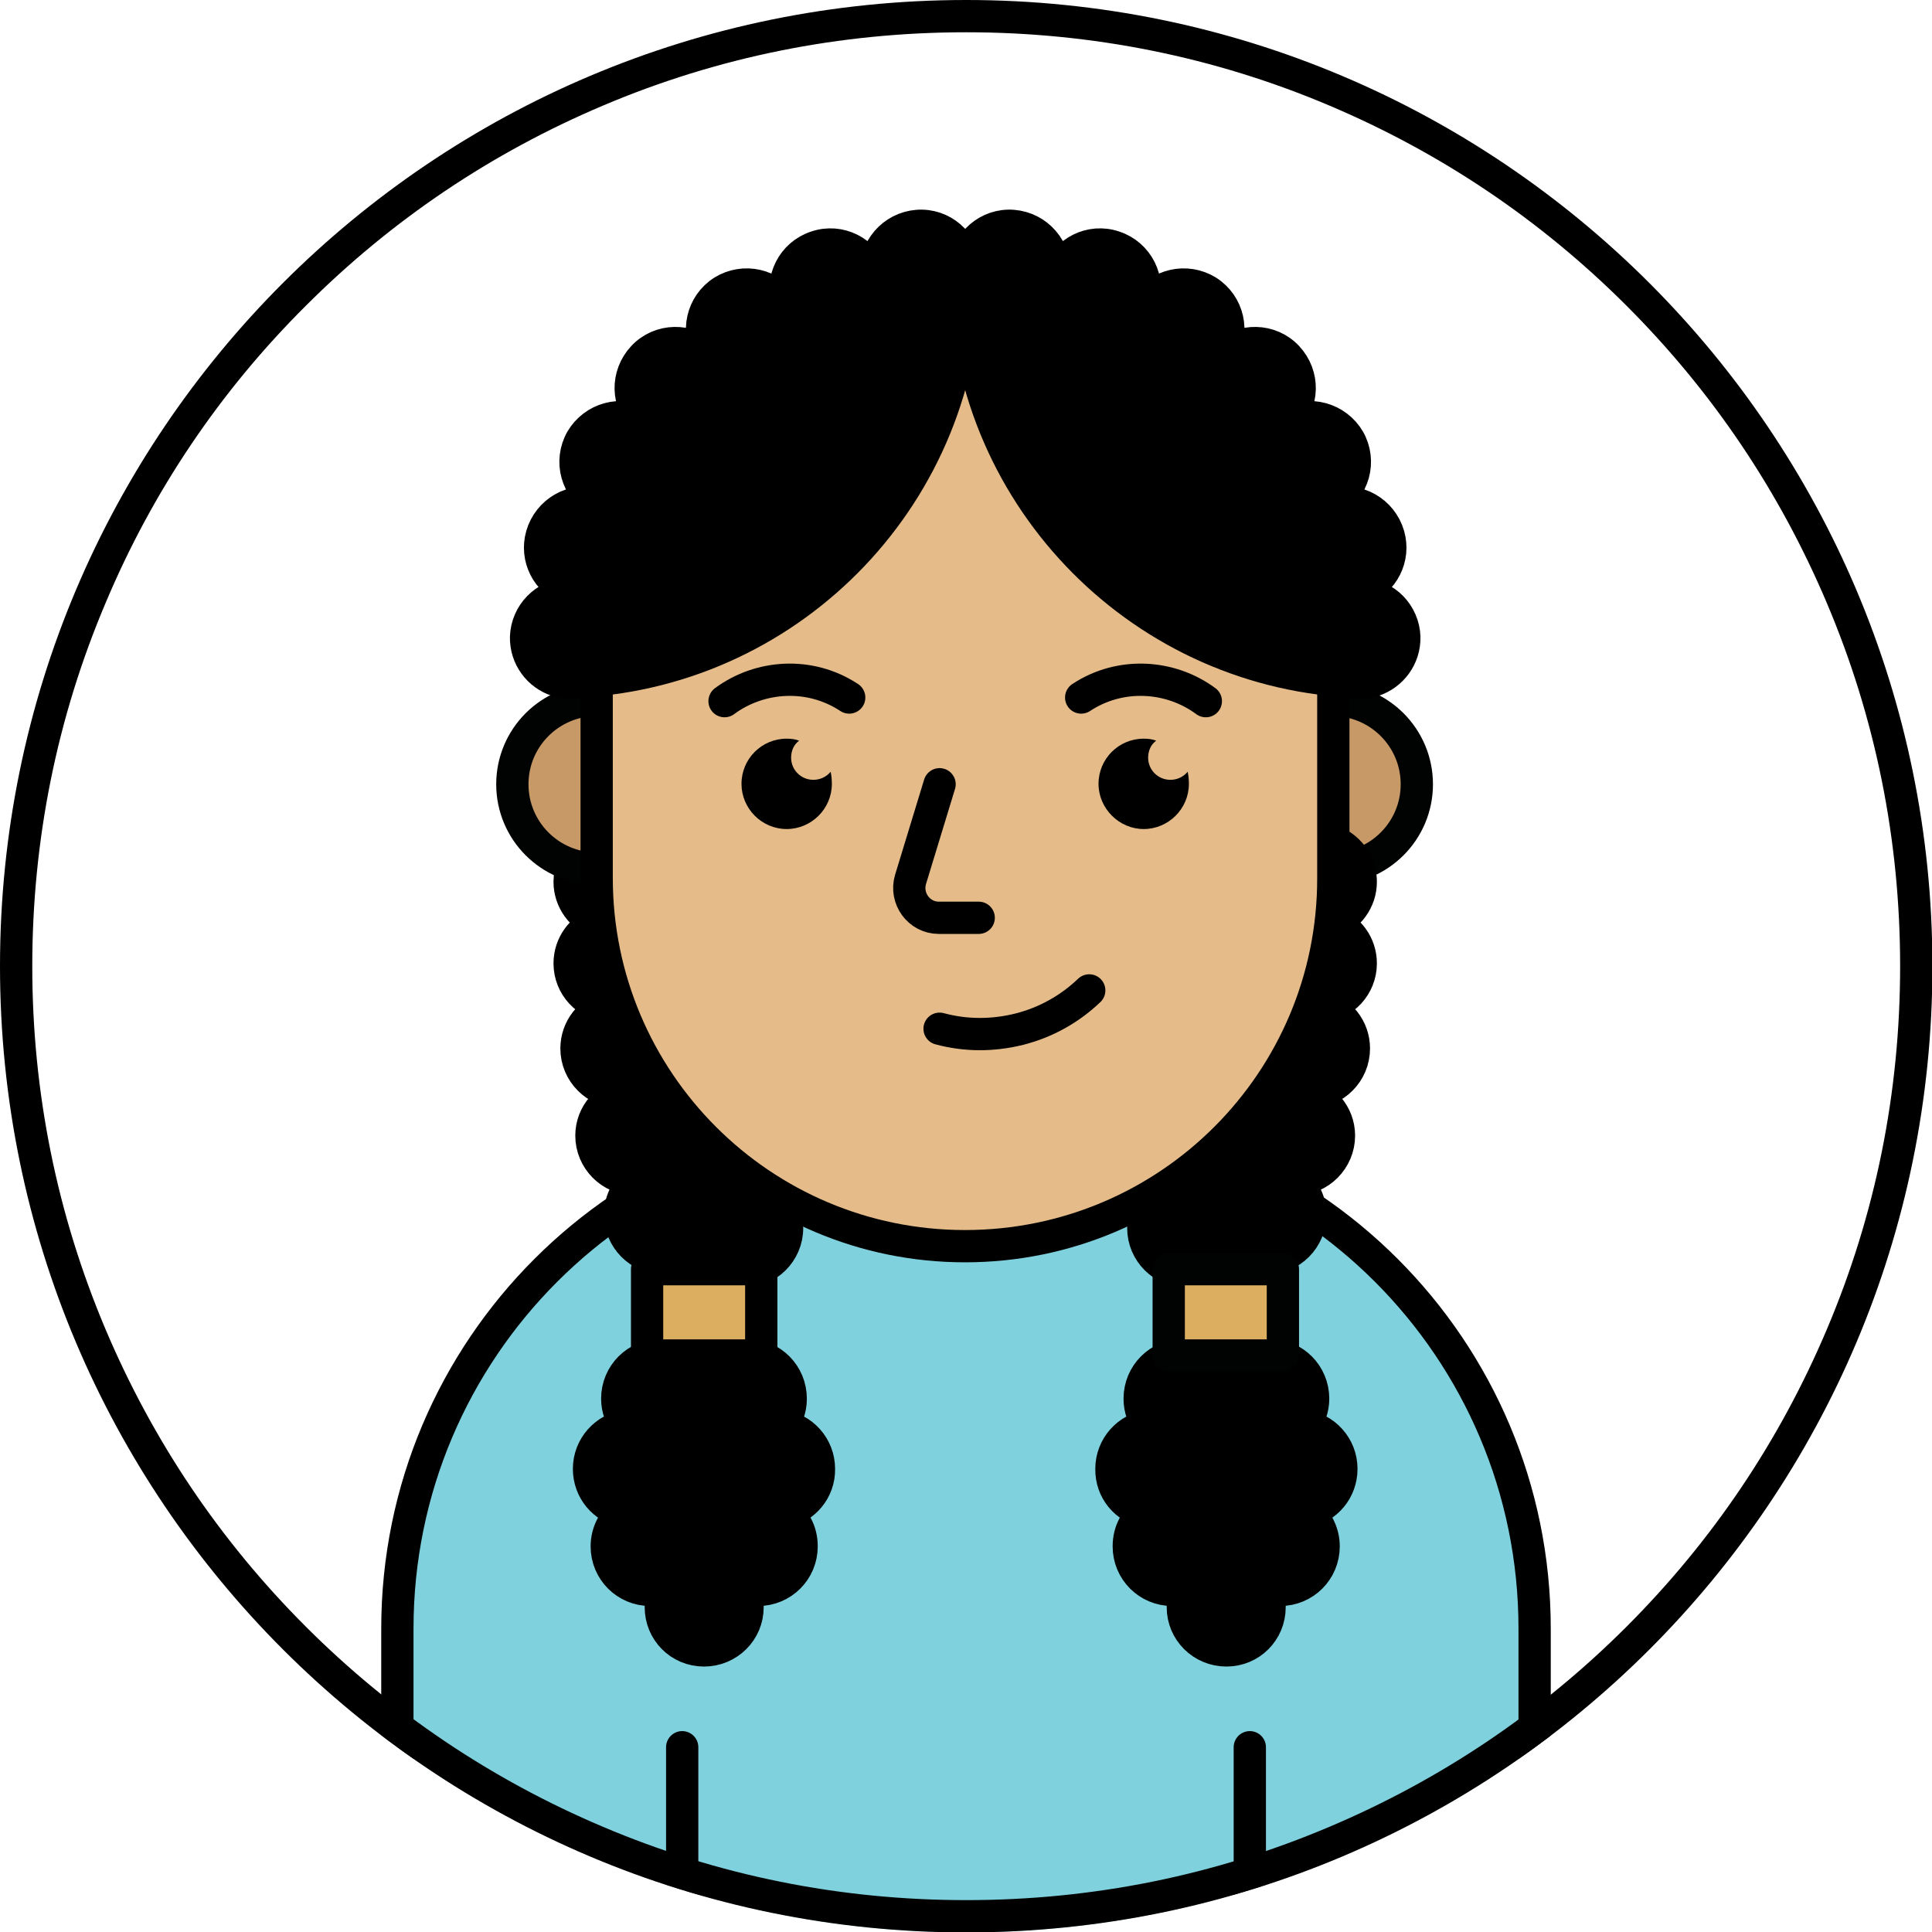 <?xml version="1.0" encoding="utf-8"?>
<!-- Generator: Adobe Illustrator 21.0.0, SVG Export Plug-In . SVG Version: 6.00 Build 0)  -->
<svg version="1.1" id="Layer_1" xmlns="http://www.w3.org/2000/svg" xmlns:xlink="http://www.w3.org/1999/xlink" x="0px" y="0px"
	 viewBox="0 0 478.9 478.9" style="enable-background:new 0 0 478.9 478.9;" xml:space="preserve">
<style type="text/css">
	.st0{clip-path:url(#SVGID_2_);}
	.st1{fill:#7FD1DE;stroke:#000000;stroke-width:8;stroke-linecap:round;stroke-linejoin:round;stroke-miterlimit:10;}
	.st2{fill:none;stroke:#000000;stroke-width:8;stroke-linecap:round;stroke-linejoin:round;stroke-miterlimit:10;}
	.st3{fill:#C69967;stroke:#010202;stroke-width:8;stroke-linecap:round;stroke-linejoin:round;stroke-miterlimit:10;}
	.st4{stroke:#000000;stroke-width:8;stroke-linecap:round;stroke-linejoin:round;stroke-miterlimit:10;}
	.st5{fill:#DBAE60;stroke:#010202;stroke-width:8;stroke-linecap:round;stroke-linejoin:round;stroke-miterlimit:10;}
	.st6{fill:#DBAE60;stroke:#000000;stroke-width:8;stroke-linecap:round;stroke-linejoin:round;stroke-miterlimit:10;}
	.st7{fill:#E5BC89;stroke:#000000;stroke-width:8;stroke-linecap:round;stroke-linejoin:round;stroke-miterlimit:10;}
</style>
<g id="Idle_1_">
	<g>
		<g>
			<defs>
				<circle id="SVGID_1_" cx="239.5" cy="239.5" r="239.5"/>
			</defs>
			<clipPath id="SVGID_2_">
				<use xlink:href="#SVGID_1_"  style="overflow:visible;"/>
			</clipPath>
			<g class="st0">
				<path class="st1" d="M224.1,278.1h30.7c69.4,0,125.6,56.2,125.6,125.6v96.2H98.5v-96.2C98.5,334.3,154.8,278.1,224.1,278.1z"/>
				<g>
					<g>
						<line class="st2" x1="169.1" y1="499.9" x2="169.1" y2="433.1"/>
					</g>
					<g>
						<line class="st2" x1="309.8" y1="499.9" x2="309.8" y2="433.1"/>
					</g>
				</g>
			</g>
		</g>
	</g>
</g>
<circle class="st3" cx="330.3" cy="194.4" r="20.9"/>
<path class="st4" d="M284.1,374.7c-2.7,2-4.3,5-4.3,8.6c0,6,4.8,10.8,10.8,10.8c1.3,0,2.7-0.3,3.8-0.7c-0.8,1.5-1.2,3.2-1.2,5
	c0,5.9,4.8,10.7,10.8,10.7c6,0,10.7-4.8,10.7-10.7c0-1.8-0.4-3.5-1.2-5c1.2,0.5,2.5,0.7,3.8,0.7c6,0,10.8-4.8,10.8-10.8
	c0-3.5-1.7-6.6-4.3-8.6c5-1,8.7-5.3,8.7-10.6c0-5.5-4.1-10-9.4-10.7c1.5-1.8,2.4-4.2,2.4-6.7c0-6-4.8-10.8-10.8-10.8
	c-5.9,0-10.7,4.8-10.7,10.8c0-6-4.8-10.8-10.8-10.8c-5.9,0-10.7,4.8-10.7,10.8c0,2.6,0.9,4.9,2.4,6.7c-5.3,0.7-9.4,5.2-9.4,10.7
	C275.4,369.4,279.1,373.8,284.1,374.7z"/>
<path class="st4" d="M278,286.4c0-4.1,2.4-7.7,5.8-9.5c-3-15.7-4.7-32.4-4.7-49.9c0-40.8,8.9-78,23.7-106
	c12.4,23.6,20.7,53.7,23,86.9c0.2,0,0.5-0.1,0.7-0.1c5.9,0,10.8,4.8,10.8,10.8c0,4.6-3,8.6-7.1,10.1c4.1,1.5,7.1,5.4,7.1,10.1
	c0,5.6-4.3,10.2-9.8,10.7c4.7,1.2,8.1,5.4,8.1,10.4c0,5.9-4.8,10.8-10.8,10.8c-0.6,0-1.2-0.1-1.8-0.2c0,0.1,0,0.2-0.1,0.4
	c5.1,0.9,9,5.3,9,10.6c0,5.9-4.8,10.8-10.8,10.8c-0.3,0-0.6-0.1-1-0.1c2.8,1.9,4.7,5.2,4.7,8.9c0,5.9-4.8,10.8-10.8,10.8
	c-0.6,0-1.2-0.1-1.8-0.2c-0.3,0.8-0.6,1.5-0.9,2.3c1.7,1.9,2.7,4.3,2.7,7.1c0,5.9-4.7,10.7-10.6,10.7c-0.2,0.5-0.5,1-0.7,1.4
	c-0.3-0.5-0.5-1.1-0.7-1.6c-5.3-0.6-9.5-5.1-9.5-10.6c0-2.1,0.6-4.1,1.7-5.8c0,0,0,0,0,0c-5.9,0-10.8-4.8-10.8-10.8
	c0-2.9,1.1-5.5,3-7.4C281.6,295.8,278,291.6,278,286.4z"/>
<rect x="289.7" y="314.6" class="st5" width="28.3" height="21.4"/>
<path class="st4" d="M194.4,374.7c2.7,2,4.3,5,4.3,8.6c0,6-4.8,10.8-10.8,10.8c-1.3,0-2.7-0.3-3.8-0.7c0.8,1.5,1.2,3.2,1.2,5
	c0,5.9-4.8,10.7-10.8,10.7c-6,0-10.7-4.8-10.7-10.7c0-1.8,0.4-3.5,1.2-5c-1.2,0.5-2.5,0.7-3.8,0.7c-6,0-10.8-4.8-10.8-10.8
	c0-3.5,1.7-6.6,4.3-8.6c-5-1-8.7-5.3-8.7-10.6c0-5.5,4.1-10,9.4-10.7c-1.5-1.8-2.4-4.2-2.4-6.7c0-6,4.8-10.8,10.8-10.8
	c5.9,0,10.7,4.8,10.7,10.8c0-6,4.8-10.8,10.8-10.8c5.9,0,10.7,4.8,10.7,10.8c0,2.6-0.9,4.9-2.4,6.7c5.3,0.7,9.4,5.2,9.4,10.7
	C203.1,369.4,199.3,373.8,194.4,374.7z"/>
<path class="st4" d="M200.5,286.4c0-4.1-2.4-7.7-5.8-9.5c3-15.7,4.7-32.4,4.7-49.9c0-40.8-8.9-78-23.7-106
	c-12.4,23.6-20.7,53.7-23,86.9c-0.2,0-0.5-0.1-0.7-0.1c-5.9,0-10.8,4.8-10.8,10.8c0,4.6,3,8.6,7.1,10.1c-4.1,1.5-7.1,5.4-7.1,10.1
	c0,5.6,4.3,10.2,9.8,10.7c-4.7,1.2-8.1,5.4-8.1,10.4c0,5.9,4.8,10.8,10.8,10.8c0.6,0,1.2-0.1,1.8-0.2c0,0.1,0,0.2,0.1,0.4
	c-5.1,0.9-9,5.3-9,10.6c0,5.9,4.8,10.8,10.8,10.8c0.3,0,0.6-0.1,1-0.1c-2.8,1.9-4.7,5.2-4.7,8.9c0,5.9,4.8,10.8,10.8,10.8
	c0.6,0,1.2-0.1,1.8-0.2c0.3,0.8,0.6,1.5,0.9,2.3c-1.7,1.9-2.7,4.3-2.7,7.1c0,5.9,4.7,10.7,10.6,10.7c0.2,0.5,0.5,1,0.7,1.4
	c0.3-0.5,0.5-1.1,0.7-1.6c5.3-0.6,9.5-5.1,9.5-10.6c0-2.1-0.6-4.1-1.7-5.8c0,0,0,0,0,0c5.9,0,10.8-4.8,10.8-10.8
	c0-2.9-1.1-5.5-3-7.4C196.9,295.8,200.5,291.6,200.5,286.4z"/>
<rect x="160.4" y="314.6" class="st6" width="28.3" height="21.4"/>
<circle class="st3" cx="147.9" cy="194.4" r="20.9"/>
<path class="st7" d="M239.2,308.9L239.2,308.9c-50.4,0-91.3-40.9-91.3-91.3v-46.5c0-50.4,40.9-91.3,91.3-91.3h0
	c50.4,0,91.3,40.9,91.3,91.3v46.5C330.6,268,289.7,308.9,239.2,308.9z"/>
<path d="M206.2,194.3c0,6.2-5.1,11.2-11.2,11.2c-6.2,0-11.2-5.1-11.2-11.2c0-6.2,5-11.2,11.2-11.2c1,0,2.1,0.1,3.1,0.5
	c-1.3,0.9-2,2.5-2,4.2c0,3.1,2.5,5.5,5.5,5.5c1.8,0,3.3-0.8,4.3-2C206.1,192.2,206.2,193.3,206.2,194.3z"/>
<path d="M294.7,194.3c0,6.2-5.1,11.2-11.2,11.2s-11.2-5.1-11.2-11.2c0-6.2,5-11.2,11.2-11.2c1,0,2.1,0.1,3.1,0.5
	c-1.3,0.9-2,2.5-2,4.2c0,3.1,2.5,5.5,5.5,5.5c1.8,0,3.3-0.8,4.3-2C294.6,192.2,294.7,193.3,294.7,194.3z"/>
<path class="st2" d="M232.9,194.4l-7.2,23.6c-1.4,4.7,2.1,9.5,7,9.5h9.9"/>
<g>
	<g>
		<path class="st4" d="M348.1,157.9c0.1,5-3.1,9.3-7.7,10.8c-0.8,0.3-1.5,0.4-2.4,0.5c-0.3,0-0.5,0-0.8,0c-0.7,0-1.4,0-2.1-0.2
			c-0.2,0-0.3-0.1-0.4-0.1c-53.2-3-95.4-47.1-95.5-101V68c-0.1-0.6-0.1-1.2,0-1.8c0.5-6.1,5.8-10.7,11.9-10.2
			c6.1,0.5,10.7,5.8,10.2,11.9c-0.1,0.9-0.3,1.8-0.5,2.6c0.3,0.1,0.6,0.1,0.9,0.2c0.1-0.9,0.2-1.7,0.5-2.5c1.9-5.8,8.2-9,14-7
			c5.8,1.9,9,8.2,7,14c-0.3,0.9-0.7,1.8-1.3,2.6c0.3,0.1,0.6,0.3,0.9,0.4c0.3-0.9,0.7-1.7,1.2-2.5c3.3-5.2,10.1-6.7,15.3-3.5
			c5.2,3.3,6.7,10.1,3.5,15.3c-0.5,0.8-1,1.4-1.7,2c0.3,0.2,0.5,0.3,0.7,0.6c0.5-0.7,1-1.4,1.6-2c4.4-4.2,11.5-4.1,15.7,0.4
			c4.2,4.5,4.1,11.4-0.4,15.7c-0.5,0.4-0.9,0.8-1.4,1.1c0.2,0.2,0.4,0.4,0.5,0.6c0.4-0.4,0.9-0.7,1.4-1c5.3-3.1,12.1-1.2,15.2,4.1
			c3,5.3,1.2,12.1-4.2,15.1c-0.2,0.1-0.3,0.2-0.5,0.3c0.2,0.3,0.3,0.5,0.4,0.8c0.1-0.1,0.3-0.1,0.4-0.2c5.9-1.7,12,1.8,13.7,7.7
			c1.6,5.6-1.4,11.3-6.6,13.3c0.2,0.4,0.3,0.9,0.3,1.3C343.4,147.6,347.9,152.2,348.1,157.9z"/>
	</g>
	<g>
		<path class="st4" d="M130.4,157.9c-0.1,5,3.1,9.3,7.7,10.8c0.8,0.3,1.5,0.4,2.4,0.5c0.3,0,0.5,0,0.8,0c0.7,0,1.4,0,2.1-0.2
			c0.2,0,0.3-0.1,0.4-0.1c53.2-3,95.4-47.1,95.5-101V68c0.1-0.6,0.1-1.2,0-1.8c-0.5-6.1-5.8-10.7-11.9-10.2
			c-6.1,0.5-10.7,5.8-10.2,11.9c0.1,0.9,0.3,1.8,0.5,2.6c-0.3,0.1-0.6,0.1-0.9,0.2c-0.1-0.9-0.2-1.7-0.5-2.5c-1.9-5.8-8.2-9-14-7
			c-5.8,1.9-9,8.2-7,14c0.3,0.9,0.7,1.8,1.3,2.6c-0.3,0.1-0.6,0.3-0.9,0.4c-0.3-0.9-0.7-1.7-1.2-2.5c-3.3-5.2-10.1-6.7-15.3-3.5
			c-5.2,3.3-6.7,10.1-3.5,15.3c0.5,0.8,1,1.4,1.7,2c-0.3,0.2-0.5,0.3-0.7,0.6c-0.5-0.7-1-1.4-1.6-2c-4.4-4.2-11.5-4.1-15.7,0.4
			c-4.2,4.5-4.1,11.4,0.4,15.7c0.5,0.4,0.9,0.8,1.4,1.1c-0.2,0.2-0.4,0.4-0.5,0.6c-0.4-0.4-0.9-0.7-1.4-1
			c-5.3-3.1-12.1-1.2-15.2,4.1c-3,5.3-1.2,12.1,4.2,15.1c0.2,0.1,0.3,0.2,0.5,0.3c-0.2,0.3-0.3,0.5-0.4,0.8
			c-0.1-0.1-0.3-0.1-0.4-0.2c-5.9-1.7-12,1.8-13.7,7.7c-1.6,5.6,1.4,11.3,6.6,13.3c-0.2,0.4-0.3,0.9-0.3,1.3
			C135.1,147.6,130.6,152.2,130.4,157.9z"/>
	</g>
</g>
<path class="st2" d="M270,245.5c-4.7,4.5-10.6,7.9-17.3,9.6c-6.8,1.7-13.5,1.6-19.8-0.1"/>
<path class="st2" d="M268,172.9c9.7-6.4,22.1-5.6,30.9,0.9"/>
<path class="st2" d="M210.5,172.9c-9.7-6.4-22.1-5.6-30.9,0.9"/>
<g>
	<path d="M239.5,8c31.2,0,61.6,6.1,90.1,18.2c27.6,11.7,52.3,28.3,73.6,49.6c21.3,21.3,37.9,46,49.6,73.6
		c12.1,28.5,18.2,58.8,18.2,90.1s-6.1,61.6-18.2,90.1c-11.7,27.6-28.3,52.3-49.6,73.6c-21.3,21.3-46,37.9-73.6,49.6
		c-28.5,12.1-58.8,18.2-90.1,18.2s-61.6-6.1-90.1-18.2c-27.6-11.7-52.3-28.3-73.6-49.6c-21.3-21.3-37.9-46-49.6-73.6
		C14.1,301,8,270.7,8,239.5s6.1-61.6,18.2-90.1C37.8,121.8,54.5,97,75.8,75.8c21.3-21.3,46-37.9,73.6-49.6
		C177.9,14.1,208.2,8,239.5,8 M239.5,0C107.2,0,0,107.2,0,239.5s107.2,239.5,239.5,239.5s239.5-107.2,239.5-239.5S371.7,0,239.5,0
		L239.5,0z"/>
</g>
</svg>
